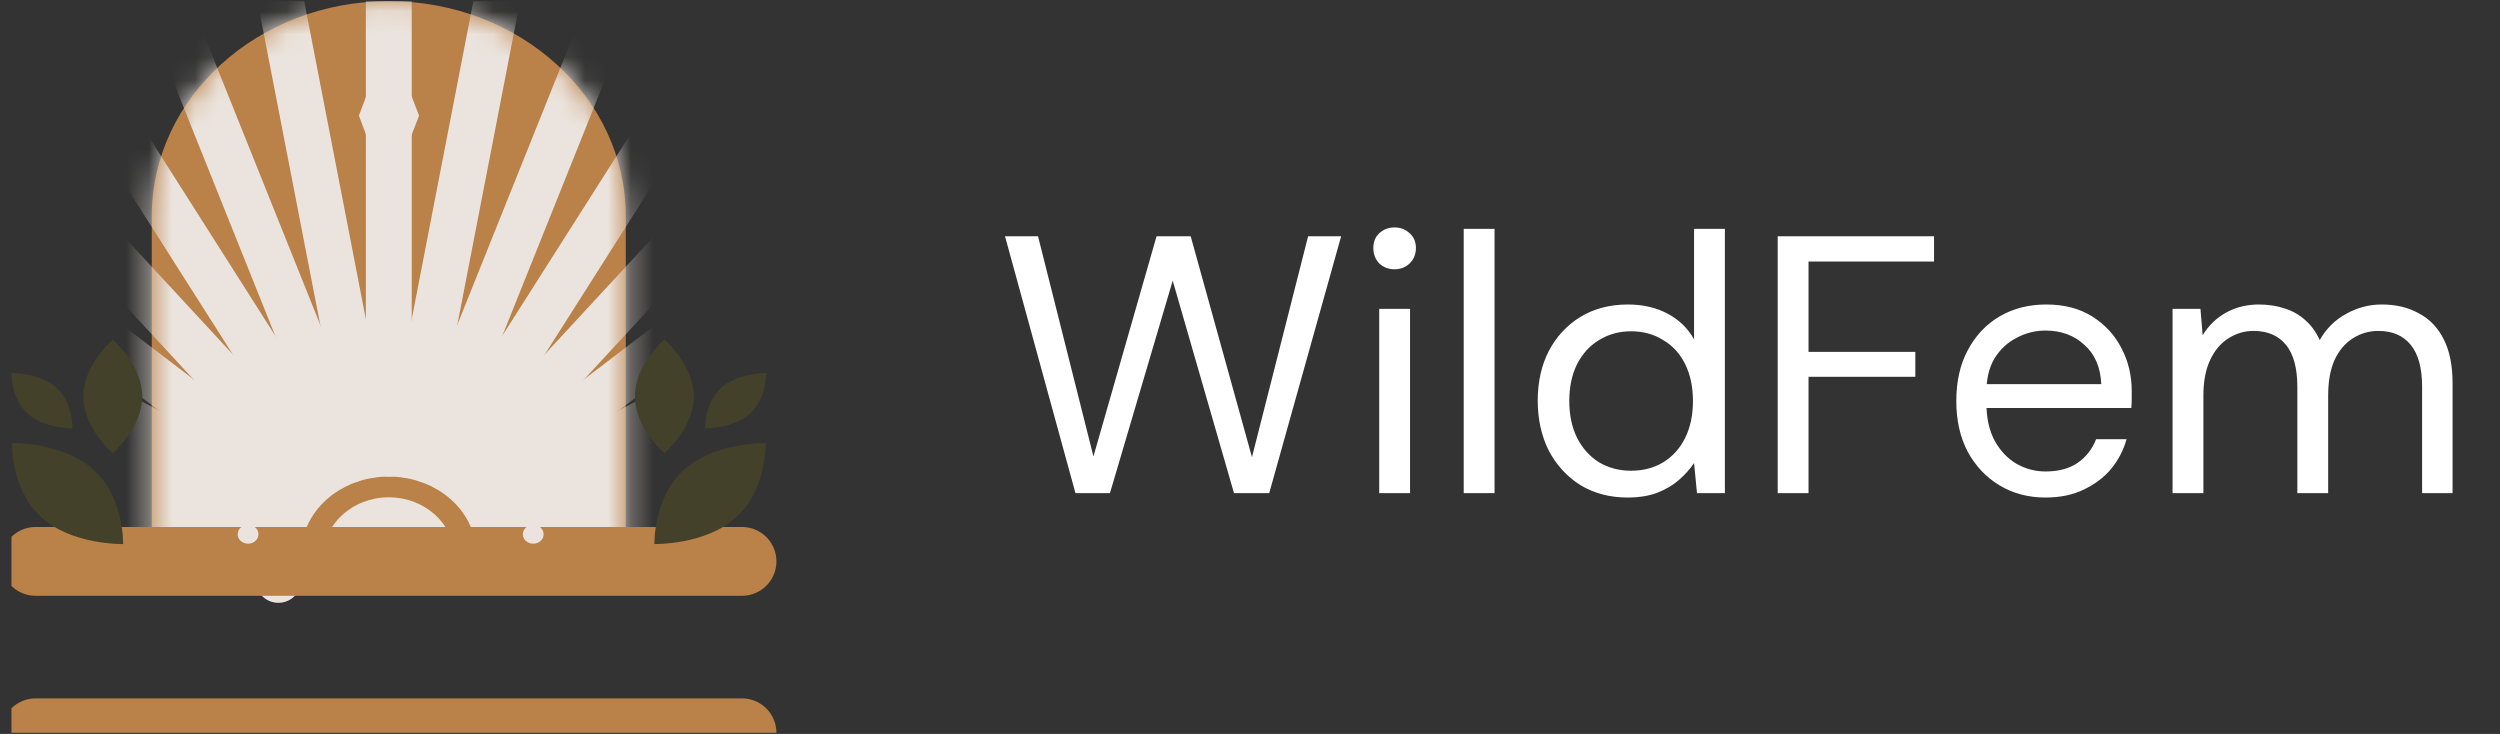 <svg width="109" height="32" viewBox="0 0 109 32" fill="none" xmlns="http://www.w3.org/2000/svg">
<rect x="0" y="0" width="109" height="32" fill="#333333" stroke="none"/>
<g clip-path="url(#clip0_18_7)">
<path d="M27.284 24.476V9.429C27.284 4.239 22.651 0.05 16.951 0.05C11.25 0.05 6.617 4.255 6.617 9.429V24.476H27.302H27.284Z" fill="#BA8148"/>
<mask id="mask0_18_7" style="mask-type:luminance" maskUnits="userSpaceOnUse" x="6" y="0" width="22" height="25">
<path d="M27.284 24.476V9.429C27.284 4.255 22.651 0.05 16.951 0.05C11.25 0.05 6.617 4.255 6.617 9.429V24.476H27.302H27.284Z" fill="white"/>
</mask>
<g mask="url(#mask0_18_7)">
<path d="M16.951 -2.595V19.778" stroke="#EBE4DE" stroke-width="2" stroke-miterlimit="10" stroke-linecap="round"/>
<path d="M11.811 -2.184L16.082 19.844" stroke="#EBE4DE" stroke-width="2" stroke-miterlimit="10" stroke-linecap="round"/>
<path d="M6.816 -0.969L15.25 20.057" stroke="#EBE4DE" stroke-width="2" stroke-miterlimit="10" stroke-linecap="round"/>
<path d="M2.147 1.003L14.471 20.386" stroke="#EBE4DE" stroke-width="2" stroke-miterlimit="10" stroke-linecap="round"/>
<path d="M-2.088 3.697L13.766 20.829" stroke="#EBE4DE" stroke-width="2" stroke-miterlimit="10" stroke-linecap="round"/>
<path d="M-5.725 6.998L13.15 21.388" stroke="#EBE4DE" stroke-width="2" stroke-miterlimit="10" stroke-linecap="round"/>
<path d="M-8.693 10.842L12.662 22.028" stroke="#EBE4DE" stroke-width="2" stroke-miterlimit="10" stroke-linecap="round"/>
<path d="M-10.865 15.08L12.3 22.735" stroke="#EBE4DE" stroke-width="2" stroke-miterlimit="10" stroke-linecap="round"/>
<path d="M-12.204 19.614L12.065 23.49" stroke="#EBE4DE" stroke-width="2" stroke-miterlimit="10" stroke-linecap="round"/>
<path d="M46.106 19.614L21.837 23.507" stroke="#EBE4DE" stroke-width="2" stroke-miterlimit="10" stroke-linecap="round"/>
<path d="M44.766 15.08L21.62 22.735" stroke="#EBE4DE" stroke-width="2" stroke-miterlimit="10" stroke-linecap="round"/>
<path d="M42.595 10.842L21.24 22.028" stroke="#EBE4DE" stroke-width="2" stroke-miterlimit="10" stroke-linecap="round"/>
<path d="M39.627 6.998L20.751 21.388" stroke="#EBE4DE" stroke-width="2" stroke-miterlimit="10" stroke-linecap="round"/>
<path d="M35.989 3.697L20.136 20.829" stroke="#EBE4DE" stroke-width="2" stroke-miterlimit="10" stroke-linecap="round"/>
<path d="M31.755 1.003L19.43 20.386" stroke="#EBE4DE" stroke-width="2" stroke-miterlimit="10" stroke-linecap="round"/>
<path d="M27.085 -0.969L18.652 20.057" stroke="#EBE4DE" stroke-width="2" stroke-miterlimit="10" stroke-linecap="round"/>
<path d="M22.09 -2.184L17.82 19.844" stroke="#EBE4DE" stroke-width="2" stroke-miterlimit="10" stroke-linecap="round"/>
</g>
<path d="M19.81 24.476C19.81 24.41 19.81 24.345 19.81 24.279C19.81 22.85 18.525 21.683 16.951 21.683C15.376 21.683 14.091 22.85 14.091 24.279C14.091 25.708 14.091 24.41 14.091 24.476H19.792H19.81Z" fill="#EBE4DE"/>
<path d="M21.747 24.476C21.747 24.377 21.765 24.262 21.765 24.148C21.765 21.733 19.611 19.778 16.951 19.778C14.29 19.778 12.137 21.733 12.137 24.148C12.137 26.562 12.137 24.361 12.155 24.476" stroke="#EBE4DE" stroke-width="2" stroke-miterlimit="10" stroke-linecap="round"/>
<path d="M1.55 24.476H32.352" stroke="#BA8148" stroke-width="3" stroke-miterlimit="10" stroke-linecap="round"/>
<path d="M1.55 31.95H32.352" stroke="#BA8148" stroke-width="3" stroke-miterlimit="10" stroke-linecap="round"/>
<path d="M17.602 3.302L16.951 1.561L16.299 3.302L15.648 5.044L16.299 6.768L16.951 8.51L17.602 6.768L18.272 5.044L17.602 3.302Z" fill="#EBE4DE"/>
<path d="M23.375 9.577L23.412 8.23L22.489 9.265L21.566 10.3L21.511 11.614L21.475 12.945L22.416 11.926L23.339 10.908L23.375 9.577Z" fill="#EBE4DE"/>
<path d="M24.443 18.957L24.932 18.217L24.045 18.513L23.158 18.825L22.67 19.548L22.163 20.271L23.05 19.975L23.936 19.679L24.443 18.957Z" fill="#EBE4DE"/>
<path d="M10.526 9.577L10.49 8.23L11.413 9.265L12.354 10.3L12.39 11.614L12.408 12.945L11.485 11.926L10.562 10.908L10.526 9.577Z" fill="#EBE4DE"/>
<path d="M9.458 18.957L8.97 18.217L9.856 18.513L10.743 18.825L11.232 19.548L11.739 20.271L10.852 19.975L9.965 19.679L9.458 18.957Z" fill="#EBE4DE"/>
<path d="M17.403 9.446C17.403 9.676 17.204 9.857 16.951 9.857C16.697 9.857 16.498 9.676 16.498 9.446C16.498 9.216 16.697 9.035 16.951 9.035C17.204 9.035 17.403 9.216 17.403 9.446Z" fill="#EBE4DE"/>
<path d="M17.403 10.777C17.403 11.007 17.204 11.187 16.951 11.187C16.697 11.187 16.498 11.007 16.498 10.777C16.498 10.546 16.697 10.366 16.951 10.366C17.204 10.366 17.403 10.546 17.403 10.777Z" fill="#EBE4DE"/>
<path d="M20.932 15.508C20.932 15.737 20.733 15.918 20.48 15.918C20.226 15.918 20.027 15.737 20.027 15.508C20.027 15.277 20.226 15.097 20.48 15.097C20.733 15.097 20.932 15.277 20.932 15.508Z" fill="#EBE4DE"/>
<path d="M24.913 5.553C24.913 5.783 24.715 5.964 24.461 5.964C24.208 5.964 24.009 5.783 24.009 5.553C24.009 5.323 24.208 5.142 24.461 5.142C24.715 5.142 24.913 5.323 24.913 5.553Z" fill="#EBE4DE"/>
<path d="M25.312 11.894C25.312 12.124 25.113 12.304 24.859 12.304C24.606 12.304 24.407 12.124 24.407 11.894C24.407 11.664 24.606 11.483 24.859 11.483C25.113 11.483 25.312 11.664 25.312 11.894Z" fill="#EBE4DE"/>
<path d="M25.963 17.823C25.963 18.053 25.764 18.234 25.511 18.234C25.257 18.234 25.058 18.053 25.058 17.823C25.058 17.593 25.257 17.413 25.511 17.413C25.764 17.413 25.963 17.593 25.963 17.823Z" fill="#EBE4DE"/>
<path d="M23.701 23.294C23.701 23.523 23.502 23.704 23.249 23.704C22.995 23.704 22.796 23.523 22.796 23.294C22.796 23.064 22.995 22.883 23.249 22.883C23.502 22.883 23.701 23.064 23.701 23.294Z" fill="#EBE4DE"/>
<path d="M13.132 15.507C13.132 15.737 13.331 15.918 13.585 15.918C13.838 15.918 14.037 15.737 14.037 15.507C14.037 15.277 13.838 15.097 13.585 15.097C13.331 15.097 13.132 15.277 13.132 15.507Z" fill="#EBE4DE"/>
<path d="M9.133 5.553C9.133 5.783 9.332 5.964 9.585 5.964C9.838 5.964 10.038 5.783 10.038 5.553C10.038 5.323 9.838 5.142 9.585 5.142C9.332 5.142 9.133 5.323 9.133 5.553Z" fill="#EBE4DE"/>
<path d="M8.753 11.894C8.753 12.123 8.952 12.304 9.205 12.304C9.458 12.304 9.657 12.123 9.657 11.894C9.657 11.664 9.458 11.483 9.205 11.483C8.952 11.483 8.753 11.664 8.753 11.894Z" fill="#EBE4DE"/>
<path d="M8.101 17.823C8.101 18.053 8.3 18.234 8.554 18.234C8.807 18.234 9.006 18.053 9.006 17.823C9.006 17.593 8.807 17.413 8.554 17.413C8.3 17.413 8.101 17.593 8.101 17.823Z" fill="#EBE4DE"/>
<path d="M10.363 23.293C10.363 23.523 10.562 23.704 10.816 23.704C11.069 23.704 11.268 23.523 11.268 23.293C11.268 23.063 11.069 22.883 10.816 22.883C10.562 22.883 10.363 23.063 10.363 23.293Z" fill="#EBE4DE"/>
<path d="M32.098 22.554C30.759 23.77 28.533 23.721 28.533 23.721C28.533 23.721 28.479 21.7 29.818 20.485C31.157 19.269 33.383 19.318 33.383 19.318C33.383 19.318 33.438 21.339 32.098 22.554Z" fill="#434129"/>
<path d="M30.252 17.281C30.252 18.661 28.968 19.762 28.968 19.762C28.968 19.762 27.683 18.645 27.683 17.281C27.683 15.918 28.968 14.801 28.968 14.801C28.968 14.801 30.252 15.918 30.252 17.281Z" fill="#434129"/>
<path d="M32.696 18.037C31.972 18.694 30.741 18.678 30.741 18.678C30.741 18.678 30.705 17.577 31.447 16.904C32.171 16.247 33.401 16.263 33.401 16.263C33.401 16.263 33.438 17.364 32.696 18.037Z" fill="#434129"/>
<path d="M1.803 22.554C3.142 23.77 5.368 23.721 5.368 23.721C5.368 23.721 5.423 21.7 4.084 20.485C2.744 19.269 0.518 19.318 0.518 19.318C0.518 19.318 0.464 21.339 1.803 22.554Z" fill="#434129"/>
<path d="M3.631 17.281C3.631 18.661 4.916 19.762 4.916 19.762C4.916 19.762 6.201 18.645 6.201 17.281C6.201 15.918 4.916 14.801 4.916 14.801C4.916 14.801 3.631 15.918 3.631 17.281Z" fill="#434129"/>
<path d="M1.206 18.037C1.93 18.694 3.161 18.678 3.161 18.678C3.161 18.678 3.197 17.577 2.455 16.904C1.731 16.247 0.5 16.263 0.5 16.263C0.5 16.263 0.464 17.363 1.206 18.037Z" fill="#434129"/>
<path d="M46.89 21.5L43.818 10.3H45.258L47.674 19.9L50.426 10.3H51.914L54.586 19.932L57.034 10.3H58.474L55.338 21.5H53.802L51.13 12.236L48.394 21.5H46.89ZM60.134 21.5V13.468H61.478V21.5H60.134ZM60.806 11.74C60.539 11.74 60.315 11.655 60.134 11.484C59.963 11.303 59.878 11.079 59.878 10.812C59.878 10.545 59.963 10.332 60.134 10.172C60.315 10.001 60.539 9.916 60.806 9.916C61.062 9.916 61.281 10.001 61.462 10.172C61.643 10.332 61.734 10.545 61.734 10.812C61.734 11.079 61.643 11.303 61.462 11.484C61.281 11.655 61.062 11.74 60.806 11.74ZM63.818 21.5V9.98H65.162V21.5H63.818ZM70.965 21.692C70.186 21.692 69.498 21.511 68.901 21.148C68.314 20.775 67.855 20.273 67.525 19.644C67.205 19.004 67.045 18.279 67.045 17.468C67.045 16.657 67.205 15.937 67.525 15.308C67.855 14.679 68.314 14.183 68.901 13.82C69.498 13.457 70.191 13.276 70.981 13.276C71.631 13.276 72.207 13.409 72.709 13.676C73.21 13.943 73.594 14.316 73.861 14.796V9.98H75.205V21.5H73.989L73.861 20.188C73.69 20.444 73.471 20.689 73.205 20.924C72.949 21.148 72.634 21.335 72.261 21.484C71.887 21.623 71.455 21.692 70.965 21.692ZM71.109 20.524C71.642 20.524 72.111 20.401 72.517 20.156C72.933 19.9 73.253 19.543 73.477 19.084C73.701 18.625 73.813 18.092 73.813 17.484C73.813 16.876 73.701 16.343 73.477 15.884C73.253 15.425 72.933 15.073 72.517 14.828C72.111 14.572 71.642 14.444 71.109 14.444C70.597 14.444 70.133 14.572 69.717 14.828C69.311 15.073 68.991 15.425 68.757 15.884C68.533 16.343 68.421 16.876 68.421 17.484C68.421 18.092 68.533 18.625 68.757 19.084C68.991 19.543 69.311 19.9 69.717 20.156C70.133 20.401 70.597 20.524 71.109 20.524ZM77.508 21.5V10.3H84.324V11.404H78.852V15.34H83.508V16.428H78.852V21.5H77.508ZM89.183 21.692C88.436 21.692 87.769 21.516 87.183 21.164C86.596 20.812 86.132 20.321 85.791 19.692C85.46 19.063 85.295 18.327 85.295 17.484C85.295 16.631 85.46 15.895 85.791 15.276C86.121 14.647 86.58 14.156 87.167 13.804C87.764 13.452 88.447 13.276 89.215 13.276C90.004 13.276 90.676 13.452 91.231 13.804C91.785 14.156 92.207 14.615 92.495 15.18C92.793 15.745 92.943 16.369 92.943 17.052C92.943 17.159 92.943 17.271 92.943 17.388C92.943 17.505 92.937 17.639 92.927 17.788H86.303V16.748H91.615C91.583 16.012 91.337 15.441 90.879 15.036C90.431 14.62 89.865 14.412 89.183 14.412C88.735 14.412 88.313 14.519 87.919 14.732C87.524 14.935 87.204 15.233 86.959 15.628C86.724 16.023 86.607 16.519 86.607 17.116V17.564C86.607 18.225 86.729 18.78 86.975 19.228C87.22 19.665 87.535 19.996 87.919 20.22C88.313 20.444 88.735 20.556 89.183 20.556C89.748 20.556 90.212 20.433 90.575 20.188C90.948 19.932 91.22 19.585 91.391 19.148H92.719C92.58 19.639 92.351 20.076 92.031 20.46C91.711 20.833 91.311 21.132 90.831 21.356C90.361 21.58 89.812 21.692 89.183 21.692ZM94.724 21.5V13.468H95.94L96.036 14.62C96.292 14.193 96.634 13.863 97.06 13.628C97.487 13.393 97.962 13.276 98.484 13.276C98.9 13.276 99.279 13.335 99.62 13.452C99.962 13.559 100.26 13.729 100.516 13.964C100.772 14.188 100.98 14.476 101.14 14.828C101.418 14.337 101.796 13.959 102.276 13.692C102.767 13.415 103.29 13.276 103.844 13.276C104.463 13.276 105.002 13.404 105.46 13.66C105.93 13.905 106.292 14.284 106.548 14.796C106.804 15.297 106.932 15.937 106.932 16.716V21.5H105.604V16.86C105.604 16.049 105.439 15.441 105.108 15.036C104.778 14.631 104.308 14.428 103.7 14.428C103.284 14.428 102.906 14.54 102.564 14.764C102.234 14.977 101.972 15.292 101.78 15.708C101.599 16.124 101.508 16.636 101.508 17.244V21.5H100.164V16.86C100.164 16.049 99.999 15.441 99.668 15.036C99.338 14.631 98.868 14.428 98.26 14.428C97.855 14.428 97.482 14.54 97.14 14.764C96.81 14.977 96.548 15.292 96.356 15.708C96.164 16.124 96.068 16.636 96.068 17.244V21.5H94.724Z" fill="white"/>
</g>
<defs>
<clipPath id="clip0_18_7">
<rect width="107.902" height="31.9" fill="white" transform="translate(0.5 0.05)"/>
</clipPath>
</defs>
</svg>
